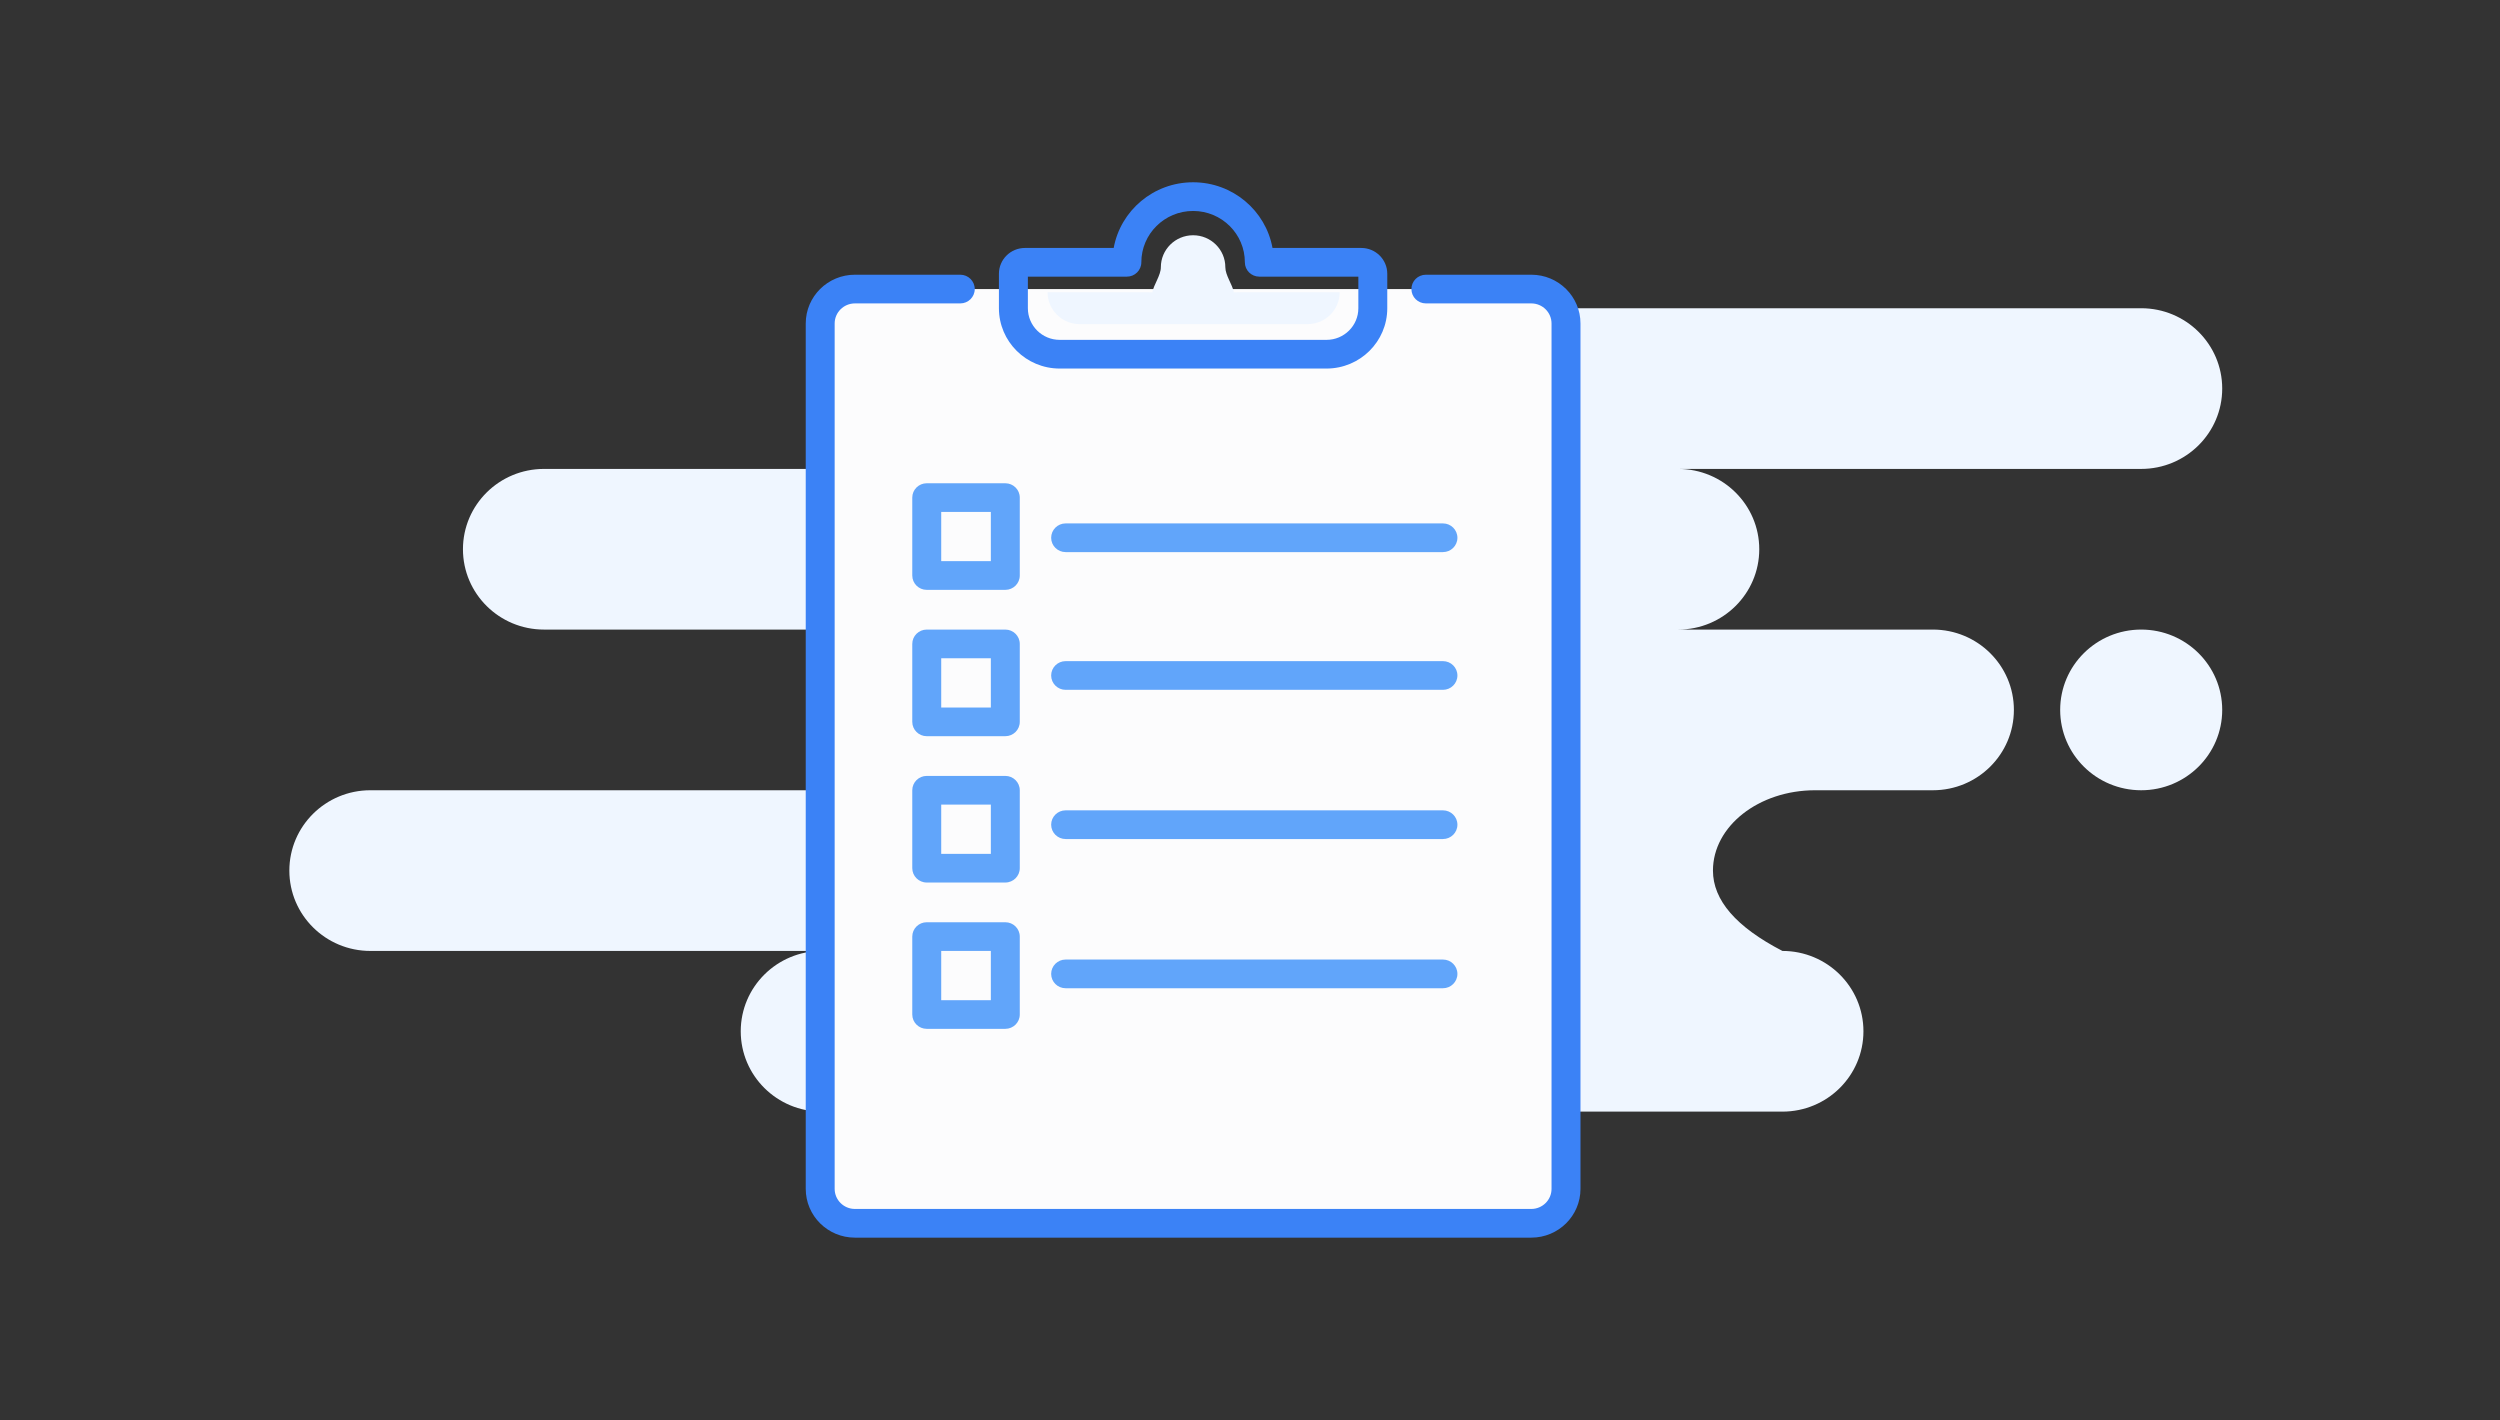 <svg width="88" height="50" viewBox="0 0 88 50" fill="none" xmlns="http://www.w3.org/2000/svg">
<rect x="0" y="0" width="88" height="50" fill="#333333" stroke="none"/>
<path fill-rule="evenodd" clip-rule="evenodd" d="M75.37 10.85C76.945 10.85 78.222 12.116 78.222 13.678C78.222 15.239 76.945 16.506 75.37 16.506H59.074C60.649 16.506 61.926 17.772 61.926 19.333C61.926 20.895 60.649 22.161 59.074 22.161H68.037C69.612 22.161 70.889 23.427 70.889 24.989C70.889 26.551 69.612 27.817 68.037 27.817H63.892C61.906 27.817 60.296 29.083 60.296 30.645C60.296 31.686 61.111 32.629 62.741 33.473C64.316 33.473 65.593 34.739 65.593 36.301C65.593 37.863 64.316 39.129 62.741 39.129H28.926C27.351 39.129 26.074 37.863 26.074 36.301C26.074 34.739 27.351 33.473 28.926 33.473H13.037C11.462 33.473 10.185 32.207 10.185 30.645C10.185 29.083 11.462 27.817 13.037 27.817H29.333C30.908 27.817 32.185 26.551 32.185 24.989C32.185 23.427 30.908 22.161 29.333 22.161H19.148C17.573 22.161 16.296 20.895 16.296 19.333C16.296 17.772 17.573 16.506 19.148 16.506H35.444C33.869 16.506 32.593 15.239 32.593 13.678C32.593 12.116 33.869 10.85 35.444 10.85H75.37ZM75.37 22.161C76.945 22.161 78.222 23.427 78.222 24.989C78.222 26.551 76.945 27.817 75.37 27.817C73.795 27.817 72.518 26.551 72.518 24.989C72.518 23.427 73.795 22.161 75.37 22.161Z" fill="#EFF6FF"/>
<path fill-rule="evenodd" clip-rule="evenodd" d="M34.704 11.851C34.972 12.901 35.931 13.678 37.074 13.678L39.138 13.678C39.57 23.316 45.123 31.634 53.164 36.02L53.164 40.534C53.164 40.98 52.8 41.342 52.35 41.342H31.132C30.682 41.342 30.317 40.98 30.317 40.534V12.659C30.317 12.212 30.682 11.851 31.132 11.851L34.704 11.851Z" fill="#EFF6FF"/>
<path fill-rule="evenodd" clip-rule="evenodd" d="M50.192 10.175H53.901C54.576 10.175 55.123 10.717 55.123 11.387V41.848C55.123 42.517 54.576 43.059 53.901 43.059H30.093C29.418 43.059 28.871 42.517 28.871 41.848V11.387C28.871 10.717 29.418 10.175 30.093 10.175H33.409" fill="#FCFCFD"/>
<path fill-rule="evenodd" clip-rule="evenodd" d="M30.093 10.68C29.7 10.68 29.38 10.996 29.38 11.387V41.848C29.38 42.238 29.7 42.555 30.093 42.555H53.901C54.295 42.555 54.614 42.238 54.614 41.848V11.387C54.614 10.996 54.295 10.68 53.901 10.68H50.192C49.91 10.68 49.682 10.454 49.682 10.175C49.682 9.896 49.91 9.67 50.192 9.67H53.901C54.858 9.67 55.633 10.438 55.633 11.387V41.848C55.633 42.796 54.858 43.565 53.901 43.565H30.093C29.137 43.565 28.362 42.796 28.362 41.848V11.387C28.362 10.438 29.137 9.67 30.093 9.67H33.802C34.083 9.67 34.311 9.896 34.311 10.175C34.311 10.454 34.083 10.68 33.802 10.68H30.093Z" fill="#3B82F6"/>
<path fill-rule="evenodd" clip-rule="evenodd" d="M32.112 17.515C32.112 17.237 32.34 17.011 32.621 17.011H35.387C35.668 17.011 35.896 17.237 35.896 17.515V20.258C35.896 20.537 35.668 20.763 35.387 20.763H32.621C32.34 20.763 32.112 20.537 32.112 20.258V17.515ZM33.131 18.02V19.753H34.878V18.02H33.131ZM37.001 18.93C37.001 18.651 37.229 18.424 37.51 18.424H50.792C51.073 18.424 51.301 18.651 51.301 18.93C51.301 19.208 51.073 19.434 50.792 19.434H37.51C37.229 19.434 37.001 19.208 37.001 18.93ZM32.112 22.666C32.112 22.387 32.34 22.161 32.621 22.161H35.387C35.668 22.161 35.896 22.387 35.896 22.666V25.409C35.896 25.688 35.668 25.914 35.387 25.914H32.621C32.34 25.914 32.112 25.688 32.112 25.409V22.666ZM33.131 23.171V24.904H34.878V23.171H33.131ZM37.001 23.777C37.001 23.498 37.229 23.272 37.51 23.272H50.792C51.073 23.272 51.301 23.498 51.301 23.777C51.301 24.056 51.073 24.282 50.792 24.282H37.51C37.229 24.282 37.001 24.056 37.001 23.777ZM32.112 27.817C32.112 27.538 32.34 27.312 32.621 27.312H35.387C35.668 27.312 35.896 27.538 35.896 27.817V30.56C35.896 30.838 35.668 31.065 35.387 31.065H32.621C32.34 31.065 32.112 30.838 32.112 30.56V27.817ZM33.131 28.322V30.055H34.878V28.322H33.131ZM37.001 29.029C37.001 28.75 37.229 28.524 37.51 28.524H50.792C51.073 28.524 51.301 28.75 51.301 29.029C51.301 29.308 51.073 29.534 50.792 29.534H37.51C37.229 29.534 37.001 29.308 37.001 29.029ZM32.112 32.968C32.112 32.689 32.34 32.463 32.621 32.463H35.387C35.668 32.463 35.896 32.689 35.896 32.968V35.711C35.896 35.989 35.668 36.215 35.387 36.215H32.621C32.34 36.215 32.112 35.989 32.112 35.711V32.968ZM33.131 33.473V35.206H34.878V33.473H33.131ZM37.001 34.281C37.001 34.002 37.229 33.776 37.51 33.776H50.792C51.073 33.776 51.301 34.002 51.301 34.281C51.301 34.56 51.073 34.786 50.792 34.786H37.51C37.229 34.786 37.001 34.56 37.001 34.281Z" fill="#61A5FA"/>
<path fill-rule="evenodd" clip-rule="evenodd" d="M41.997 7.426C40.991 7.426 40.175 8.235 40.175 9.233C40.175 9.512 39.947 9.738 39.666 9.738H36.181V10.85C36.181 11.465 36.683 11.963 37.302 11.963H46.692C47.312 11.963 47.814 11.465 47.814 10.85V9.738H44.329C44.047 9.738 43.819 9.512 43.819 9.233C43.819 8.235 43.004 7.426 41.997 7.426ZM39.202 8.728C39.442 7.413 40.602 6.416 41.997 6.416C43.392 6.416 44.553 7.413 44.792 8.728H47.916C48.422 8.728 48.832 9.135 48.832 9.637V10.85C48.832 12.023 47.874 12.973 46.692 12.973H37.302C36.12 12.973 35.162 12.023 35.162 10.85V9.637C35.162 9.135 35.572 8.728 36.079 8.728H39.202Z" fill="#3B82F6"/>
<path fill-rule="evenodd" clip-rule="evenodd" d="M41.997 8.281C42.624 8.281 43.132 8.785 43.132 9.407C43.132 9.691 43.383 10.018 43.431 10.289L47.157 10.288C47.157 10.907 46.651 11.409 46.027 11.409H38.006C37.381 11.409 36.875 10.907 36.875 10.288L40.563 10.289C40.611 10.018 40.862 9.691 40.862 9.407C40.862 8.785 41.37 8.281 41.997 8.281Z" fill="#EFF6FF"/>
</svg>
